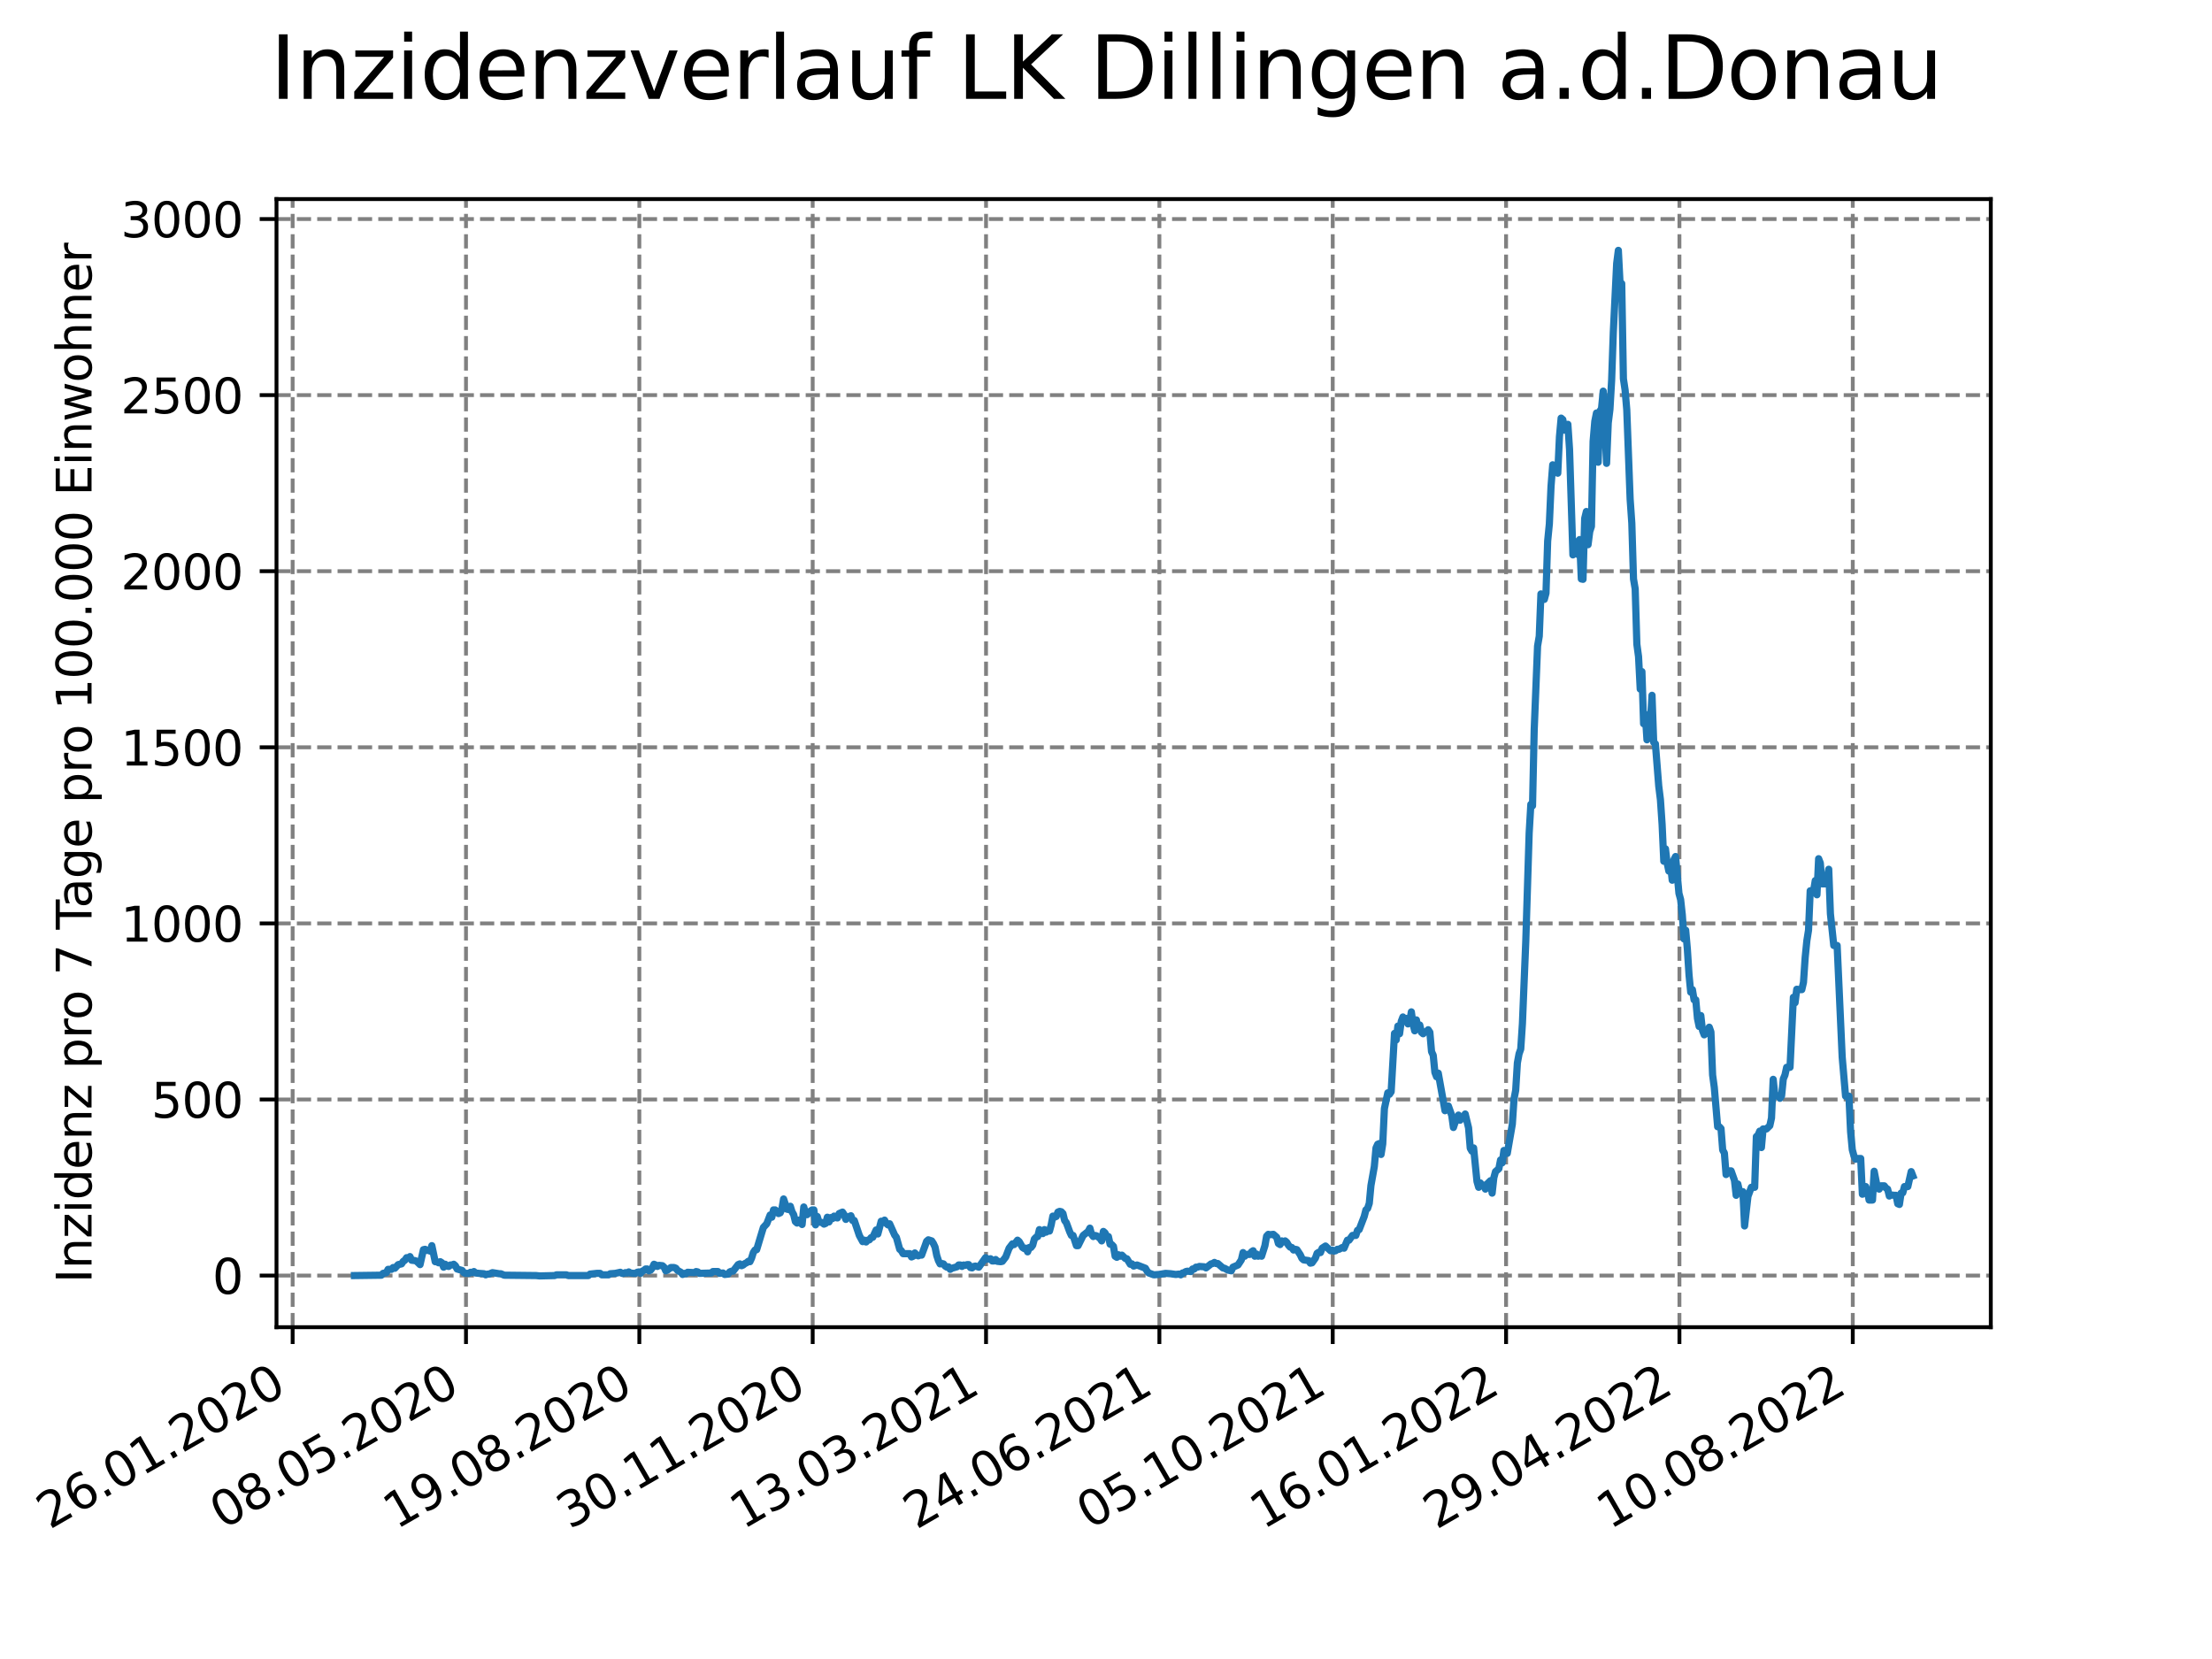 <?xml version="1.0" encoding="utf-8" standalone="no"?>
<!DOCTYPE svg PUBLIC "-//W3C//DTD SVG 1.1//EN"
  "http://www.w3.org/Graphics/SVG/1.1/DTD/svg11.dtd">
<svg xmlns:xlink="http://www.w3.org/1999/xlink" width="460.8pt" height="345.6pt" viewBox="0 0 460.8 345.6" xmlns="http://www.w3.org/2000/svg" version="1.1">
 <defs>
  <style type="text/css">*{stroke-linejoin: round; stroke-linecap: butt}</style>
 </defs>
 <g id="figure_1">
  <g id="patch_1">
   <path d="M 0 345.6 
L 460.8 345.6 
L 460.8 0 
L 0 0 
z
" style="fill: #ffffff"/>
  </g>
  <g id="axes_1">
   <g id="patch_2">
    <path d="M 57.6 276.48 
L 414.72 276.48 
L 414.72 41.472 
L 57.6 41.472 
z
" style="fill: #ffffff"/>
   </g>
   <g id="matplotlib.axis_1">
    <g id="xtick_1">
     <g id="line2d_1">
      <path d="M 60.963 276.48 
L 60.963 41.472 
" clip-path="url(#pe8b37e838d)" style="fill: none; stroke-dasharray: 2.96,1.28; stroke-dashoffset: 0; stroke: #808080; stroke-width: 0.8"/>
     </g>
     <g id="line2d_2">
      <defs>
       <path id="mb0b705572e" d="M 0 0 
L 0 3.5 
" style="stroke: #000000; stroke-width: 0.8"/>
      </defs>
      <g>
       <use xlink:href="#mb0b705572e" x="60.963" y="276.48" style="stroke: #000000; stroke-width: 0.8"/>
      </g>
     </g>
     <g id="text_1">
      <!-- 26.01.2020 -->
      <g transform="translate(10.338 318.689)rotate(-30)scale(0.1 -0.1)">
       <defs>
        <path id="DejaVuSans-32" d="M 1228 531 
L 3431 531 
L 3431 0 
L 469 0 
L 469 531 
Q 828 903 1448 1529 
Q 2069 2156 2228 2338 
Q 2531 2678 2651 2914 
Q 2772 3150 2772 3378 
Q 2772 3750 2511 3984 
Q 2250 4219 1831 4219 
Q 1534 4219 1204 4116 
Q 875 4013 500 3803 
L 500 4441 
Q 881 4594 1212 4672 
Q 1544 4750 1819 4750 
Q 2544 4750 2975 4387 
Q 3406 4025 3406 3419 
Q 3406 3131 3298 2873 
Q 3191 2616 2906 2266 
Q 2828 2175 2409 1742 
Q 1991 1309 1228 531 
z
" transform="scale(0.016)"/>
        <path id="DejaVuSans-36" d="M 2113 2584 
Q 1688 2584 1439 2293 
Q 1191 2003 1191 1497 
Q 1191 994 1439 701 
Q 1688 409 2113 409 
Q 2538 409 2786 701 
Q 3034 994 3034 1497 
Q 3034 2003 2786 2293 
Q 2538 2584 2113 2584 
z
M 3366 4563 
L 3366 3988 
Q 3128 4100 2886 4159 
Q 2644 4219 2406 4219 
Q 1781 4219 1451 3797 
Q 1122 3375 1075 2522 
Q 1259 2794 1537 2939 
Q 1816 3084 2150 3084 
Q 2853 3084 3261 2657 
Q 3669 2231 3669 1497 
Q 3669 778 3244 343 
Q 2819 -91 2113 -91 
Q 1303 -91 875 529 
Q 447 1150 447 2328 
Q 447 3434 972 4092 
Q 1497 4750 2381 4750 
Q 2619 4750 2861 4703 
Q 3103 4656 3366 4563 
z
" transform="scale(0.016)"/>
        <path id="DejaVuSans-2e" d="M 684 794 
L 1344 794 
L 1344 0 
L 684 0 
L 684 794 
z
" transform="scale(0.016)"/>
        <path id="DejaVuSans-30" d="M 2034 4250 
Q 1547 4250 1301 3770 
Q 1056 3291 1056 2328 
Q 1056 1369 1301 889 
Q 1547 409 2034 409 
Q 2525 409 2770 889 
Q 3016 1369 3016 2328 
Q 3016 3291 2770 3770 
Q 2525 4250 2034 4250 
z
M 2034 4750 
Q 2819 4750 3233 4129 
Q 3647 3509 3647 2328 
Q 3647 1150 3233 529 
Q 2819 -91 2034 -91 
Q 1250 -91 836 529 
Q 422 1150 422 2328 
Q 422 3509 836 4129 
Q 1250 4750 2034 4750 
z
" transform="scale(0.016)"/>
        <path id="DejaVuSans-31" d="M 794 531 
L 1825 531 
L 1825 4091 
L 703 3866 
L 703 4441 
L 1819 4666 
L 2450 4666 
L 2450 531 
L 3481 531 
L 3481 0 
L 794 0 
L 794 531 
z
" transform="scale(0.016)"/>
       </defs>
       <use xlink:href="#DejaVuSans-32"/>
       <use xlink:href="#DejaVuSans-36" x="63.623"/>
       <use xlink:href="#DejaVuSans-2e" x="127.246"/>
       <use xlink:href="#DejaVuSans-30" x="159.033"/>
       <use xlink:href="#DejaVuSans-31" x="222.656"/>
       <use xlink:href="#DejaVuSans-2e" x="286.279"/>
       <use xlink:href="#DejaVuSans-32" x="318.066"/>
       <use xlink:href="#DejaVuSans-30" x="381.689"/>
       <use xlink:href="#DejaVuSans-32" x="445.312"/>
       <use xlink:href="#DejaVuSans-30" x="508.936"/>
      </g>
     </g>
    </g>
    <g id="xtick_2">
     <g id="line2d_3">
      <path d="M 97.075 276.48 
L 97.075 41.472 
" clip-path="url(#pe8b37e838d)" style="fill: none; stroke-dasharray: 2.96,1.28; stroke-dashoffset: 0; stroke: #808080; stroke-width: 0.8"/>
     </g>
     <g id="line2d_4">
      <g>
       <use xlink:href="#mb0b705572e" x="97.075" y="276.48" style="stroke: #000000; stroke-width: 0.8"/>
      </g>
     </g>
     <g id="text_2">
      <!-- 08.05.2020 -->
      <g transform="translate(46.449 318.689)rotate(-30)scale(0.1 -0.1)">
       <defs>
        <path id="DejaVuSans-38" d="M 2034 2216 
Q 1584 2216 1326 1975 
Q 1069 1734 1069 1313 
Q 1069 891 1326 650 
Q 1584 409 2034 409 
Q 2484 409 2743 651 
Q 3003 894 3003 1313 
Q 3003 1734 2745 1975 
Q 2488 2216 2034 2216 
z
M 1403 2484 
Q 997 2584 770 2862 
Q 544 3141 544 3541 
Q 544 4100 942 4425 
Q 1341 4750 2034 4750 
Q 2731 4750 3128 4425 
Q 3525 4100 3525 3541 
Q 3525 3141 3298 2862 
Q 3072 2584 2669 2484 
Q 3125 2378 3379 2068 
Q 3634 1759 3634 1313 
Q 3634 634 3220 271 
Q 2806 -91 2034 -91 
Q 1263 -91 848 271 
Q 434 634 434 1313 
Q 434 1759 690 2068 
Q 947 2378 1403 2484 
z
M 1172 3481 
Q 1172 3119 1398 2916 
Q 1625 2713 2034 2713 
Q 2441 2713 2670 2916 
Q 2900 3119 2900 3481 
Q 2900 3844 2670 4047 
Q 2441 4250 2034 4250 
Q 1625 4250 1398 4047 
Q 1172 3844 1172 3481 
z
" transform="scale(0.016)"/>
        <path id="DejaVuSans-35" d="M 691 4666 
L 3169 4666 
L 3169 4134 
L 1269 4134 
L 1269 2991 
Q 1406 3038 1543 3061 
Q 1681 3084 1819 3084 
Q 2600 3084 3056 2656 
Q 3513 2228 3513 1497 
Q 3513 744 3044 326 
Q 2575 -91 1722 -91 
Q 1428 -91 1123 -41 
Q 819 9 494 109 
L 494 744 
Q 775 591 1075 516 
Q 1375 441 1709 441 
Q 2250 441 2565 725 
Q 2881 1009 2881 1497 
Q 2881 1984 2565 2268 
Q 2250 2553 1709 2553 
Q 1456 2553 1204 2497 
Q 953 2441 691 2322 
L 691 4666 
z
" transform="scale(0.016)"/>
       </defs>
       <use xlink:href="#DejaVuSans-30"/>
       <use xlink:href="#DejaVuSans-38" x="63.623"/>
       <use xlink:href="#DejaVuSans-2e" x="127.246"/>
       <use xlink:href="#DejaVuSans-30" x="159.033"/>
       <use xlink:href="#DejaVuSans-35" x="222.656"/>
       <use xlink:href="#DejaVuSans-2e" x="286.279"/>
       <use xlink:href="#DejaVuSans-32" x="318.066"/>
       <use xlink:href="#DejaVuSans-30" x="381.689"/>
       <use xlink:href="#DejaVuSans-32" x="445.312"/>
       <use xlink:href="#DejaVuSans-30" x="508.936"/>
      </g>
     </g>
    </g>
    <g id="xtick_3">
     <g id="line2d_5">
      <path d="M 133.186 276.48 
L 133.186 41.472 
" clip-path="url(#pe8b37e838d)" style="fill: none; stroke-dasharray: 2.96,1.28; stroke-dashoffset: 0; stroke: #808080; stroke-width: 0.8"/>
     </g>
     <g id="line2d_6">
      <g>
       <use xlink:href="#mb0b705572e" x="133.186" y="276.48" style="stroke: #000000; stroke-width: 0.8"/>
      </g>
     </g>
     <g id="text_3">
      <!-- 19.08.2020 -->
      <g transform="translate(82.561 318.689)rotate(-30)scale(0.1 -0.1)">
       <defs>
        <path id="DejaVuSans-39" d="M 703 97 
L 703 672 
Q 941 559 1184 500 
Q 1428 441 1663 441 
Q 2288 441 2617 861 
Q 2947 1281 2994 2138 
Q 2813 1869 2534 1725 
Q 2256 1581 1919 1581 
Q 1219 1581 811 2004 
Q 403 2428 403 3163 
Q 403 3881 828 4315 
Q 1253 4750 1959 4750 
Q 2769 4750 3195 4129 
Q 3622 3509 3622 2328 
Q 3622 1225 3098 567 
Q 2575 -91 1691 -91 
Q 1453 -91 1209 -44 
Q 966 3 703 97 
z
M 1959 2075 
Q 2384 2075 2632 2365 
Q 2881 2656 2881 3163 
Q 2881 3666 2632 3958 
Q 2384 4250 1959 4250 
Q 1534 4250 1286 3958 
Q 1038 3666 1038 3163 
Q 1038 2656 1286 2365 
Q 1534 2075 1959 2075 
z
" transform="scale(0.016)"/>
       </defs>
       <use xlink:href="#DejaVuSans-31"/>
       <use xlink:href="#DejaVuSans-39" x="63.623"/>
       <use xlink:href="#DejaVuSans-2e" x="127.246"/>
       <use xlink:href="#DejaVuSans-30" x="159.033"/>
       <use xlink:href="#DejaVuSans-38" x="222.656"/>
       <use xlink:href="#DejaVuSans-2e" x="286.279"/>
       <use xlink:href="#DejaVuSans-32" x="318.066"/>
       <use xlink:href="#DejaVuSans-30" x="381.689"/>
       <use xlink:href="#DejaVuSans-32" x="445.312"/>
       <use xlink:href="#DejaVuSans-30" x="508.936"/>
      </g>
     </g>
    </g>
    <g id="xtick_4">
     <g id="line2d_7">
      <path d="M 169.298 276.48 
L 169.298 41.472 
" clip-path="url(#pe8b37e838d)" style="fill: none; stroke-dasharray: 2.96,1.28; stroke-dashoffset: 0; stroke: #808080; stroke-width: 0.8"/>
     </g>
     <g id="line2d_8">
      <g>
       <use xlink:href="#mb0b705572e" x="169.298" y="276.48" style="stroke: #000000; stroke-width: 0.8"/>
      </g>
     </g>
     <g id="text_4">
      <!-- 30.11.2020 -->
      <g transform="translate(118.673 318.689)rotate(-30)scale(0.1 -0.1)">
       <defs>
        <path id="DejaVuSans-33" d="M 2597 2516 
Q 3050 2419 3304 2112 
Q 3559 1806 3559 1356 
Q 3559 666 3084 287 
Q 2609 -91 1734 -91 
Q 1441 -91 1130 -33 
Q 819 25 488 141 
L 488 750 
Q 750 597 1062 519 
Q 1375 441 1716 441 
Q 2309 441 2620 675 
Q 2931 909 2931 1356 
Q 2931 1769 2642 2001 
Q 2353 2234 1838 2234 
L 1294 2234 
L 1294 2753 
L 1863 2753 
Q 2328 2753 2575 2939 
Q 2822 3125 2822 3475 
Q 2822 3834 2567 4026 
Q 2313 4219 1838 4219 
Q 1578 4219 1281 4162 
Q 984 4106 628 3988 
L 628 4550 
Q 988 4650 1302 4700 
Q 1616 4750 1894 4750 
Q 2613 4750 3031 4423 
Q 3450 4097 3450 3541 
Q 3450 3153 3228 2886 
Q 3006 2619 2597 2516 
z
" transform="scale(0.016)"/>
       </defs>
       <use xlink:href="#DejaVuSans-33"/>
       <use xlink:href="#DejaVuSans-30" x="63.623"/>
       <use xlink:href="#DejaVuSans-2e" x="127.246"/>
       <use xlink:href="#DejaVuSans-31" x="159.033"/>
       <use xlink:href="#DejaVuSans-31" x="222.656"/>
       <use xlink:href="#DejaVuSans-2e" x="286.279"/>
       <use xlink:href="#DejaVuSans-32" x="318.066"/>
       <use xlink:href="#DejaVuSans-30" x="381.689"/>
       <use xlink:href="#DejaVuSans-32" x="445.312"/>
       <use xlink:href="#DejaVuSans-30" x="508.936"/>
      </g>
     </g>
    </g>
    <g id="xtick_5">
     <g id="line2d_9">
      <path d="M 205.41 276.48 
L 205.41 41.472 
" clip-path="url(#pe8b37e838d)" style="fill: none; stroke-dasharray: 2.96,1.28; stroke-dashoffset: 0; stroke: #808080; stroke-width: 0.8"/>
     </g>
     <g id="line2d_10">
      <g>
       <use xlink:href="#mb0b705572e" x="205.41" y="276.48" style="stroke: #000000; stroke-width: 0.8"/>
      </g>
     </g>
     <g id="text_5">
      <!-- 13.03.2021 -->
      <g transform="translate(154.784 318.689)rotate(-30)scale(0.1 -0.1)">
       <use xlink:href="#DejaVuSans-31"/>
       <use xlink:href="#DejaVuSans-33" x="63.623"/>
       <use xlink:href="#DejaVuSans-2e" x="127.246"/>
       <use xlink:href="#DejaVuSans-30" x="159.033"/>
       <use xlink:href="#DejaVuSans-33" x="222.656"/>
       <use xlink:href="#DejaVuSans-2e" x="286.279"/>
       <use xlink:href="#DejaVuSans-32" x="318.066"/>
       <use xlink:href="#DejaVuSans-30" x="381.689"/>
       <use xlink:href="#DejaVuSans-32" x="445.312"/>
       <use xlink:href="#DejaVuSans-31" x="508.936"/>
      </g>
     </g>
    </g>
    <g id="xtick_6">
     <g id="line2d_11">
      <path d="M 241.521 276.48 
L 241.521 41.472 
" clip-path="url(#pe8b37e838d)" style="fill: none; stroke-dasharray: 2.96,1.28; stroke-dashoffset: 0; stroke: #808080; stroke-width: 0.8"/>
     </g>
     <g id="line2d_12">
      <g>
       <use xlink:href="#mb0b705572e" x="241.521" y="276.48" style="stroke: #000000; stroke-width: 0.8"/>
      </g>
     </g>
     <g id="text_6">
      <!-- 24.06.2021 -->
      <g transform="translate(190.896 318.689)rotate(-30)scale(0.1 -0.1)">
       <defs>
        <path id="DejaVuSans-34" d="M 2419 4116 
L 825 1625 
L 2419 1625 
L 2419 4116 
z
M 2253 4666 
L 3047 4666 
L 3047 1625 
L 3713 1625 
L 3713 1100 
L 3047 1100 
L 3047 0 
L 2419 0 
L 2419 1100 
L 313 1100 
L 313 1709 
L 2253 4666 
z
" transform="scale(0.016)"/>
       </defs>
       <use xlink:href="#DejaVuSans-32"/>
       <use xlink:href="#DejaVuSans-34" x="63.623"/>
       <use xlink:href="#DejaVuSans-2e" x="127.246"/>
       <use xlink:href="#DejaVuSans-30" x="159.033"/>
       <use xlink:href="#DejaVuSans-36" x="222.656"/>
       <use xlink:href="#DejaVuSans-2e" x="286.279"/>
       <use xlink:href="#DejaVuSans-32" x="318.066"/>
       <use xlink:href="#DejaVuSans-30" x="381.689"/>
       <use xlink:href="#DejaVuSans-32" x="445.312"/>
       <use xlink:href="#DejaVuSans-31" x="508.936"/>
      </g>
     </g>
    </g>
    <g id="xtick_7">
     <g id="line2d_13">
      <path d="M 277.633 276.48 
L 277.633 41.472 
" clip-path="url(#pe8b37e838d)" style="fill: none; stroke-dasharray: 2.96,1.28; stroke-dashoffset: 0; stroke: #808080; stroke-width: 0.8"/>
     </g>
     <g id="line2d_14">
      <g>
       <use xlink:href="#mb0b705572e" x="277.633" y="276.48" style="stroke: #000000; stroke-width: 0.8"/>
      </g>
     </g>
     <g id="text_7">
      <!-- 05.10.2021 -->
      <g transform="translate(227.008 318.689)rotate(-30)scale(0.1 -0.1)">
       <use xlink:href="#DejaVuSans-30"/>
       <use xlink:href="#DejaVuSans-35" x="63.623"/>
       <use xlink:href="#DejaVuSans-2e" x="127.246"/>
       <use xlink:href="#DejaVuSans-31" x="159.033"/>
       <use xlink:href="#DejaVuSans-30" x="222.656"/>
       <use xlink:href="#DejaVuSans-2e" x="286.279"/>
       <use xlink:href="#DejaVuSans-32" x="318.066"/>
       <use xlink:href="#DejaVuSans-30" x="381.689"/>
       <use xlink:href="#DejaVuSans-32" x="445.312"/>
       <use xlink:href="#DejaVuSans-31" x="508.936"/>
      </g>
     </g>
    </g>
    <g id="xtick_8">
     <g id="line2d_15">
      <path d="M 313.745 276.48 
L 313.745 41.472 
" clip-path="url(#pe8b37e838d)" style="fill: none; stroke-dasharray: 2.96,1.28; stroke-dashoffset: 0; stroke: #808080; stroke-width: 0.8"/>
     </g>
     <g id="line2d_16">
      <g>
       <use xlink:href="#mb0b705572e" x="313.745" y="276.48" style="stroke: #000000; stroke-width: 0.8"/>
      </g>
     </g>
     <g id="text_8">
      <!-- 16.01.2022 -->
      <g transform="translate(263.119 318.689)rotate(-30)scale(0.1 -0.1)">
       <use xlink:href="#DejaVuSans-31"/>
       <use xlink:href="#DejaVuSans-36" x="63.623"/>
       <use xlink:href="#DejaVuSans-2e" x="127.246"/>
       <use xlink:href="#DejaVuSans-30" x="159.033"/>
       <use xlink:href="#DejaVuSans-31" x="222.656"/>
       <use xlink:href="#DejaVuSans-2e" x="286.279"/>
       <use xlink:href="#DejaVuSans-32" x="318.066"/>
       <use xlink:href="#DejaVuSans-30" x="381.689"/>
       <use xlink:href="#DejaVuSans-32" x="445.312"/>
       <use xlink:href="#DejaVuSans-32" x="508.936"/>
      </g>
     </g>
    </g>
    <g id="xtick_9">
     <g id="line2d_17">
      <path d="M 349.856 276.48 
L 349.856 41.472 
" clip-path="url(#pe8b37e838d)" style="fill: none; stroke-dasharray: 2.96,1.28; stroke-dashoffset: 0; stroke: #808080; stroke-width: 0.8"/>
     </g>
     <g id="line2d_18">
      <g>
       <use xlink:href="#mb0b705572e" x="349.856" y="276.48" style="stroke: #000000; stroke-width: 0.8"/>
      </g>
     </g>
     <g id="text_9">
      <!-- 29.04.2022 -->
      <g transform="translate(299.231 318.689)rotate(-30)scale(0.1 -0.1)">
       <use xlink:href="#DejaVuSans-32"/>
       <use xlink:href="#DejaVuSans-39" x="63.623"/>
       <use xlink:href="#DejaVuSans-2e" x="127.246"/>
       <use xlink:href="#DejaVuSans-30" x="159.033"/>
       <use xlink:href="#DejaVuSans-34" x="222.656"/>
       <use xlink:href="#DejaVuSans-2e" x="286.279"/>
       <use xlink:href="#DejaVuSans-32" x="318.066"/>
       <use xlink:href="#DejaVuSans-30" x="381.689"/>
       <use xlink:href="#DejaVuSans-32" x="445.312"/>
       <use xlink:href="#DejaVuSans-32" x="508.936"/>
      </g>
     </g>
    </g>
    <g id="xtick_10">
     <g id="line2d_19">
      <path d="M 385.968 276.48 
L 385.968 41.472 
" clip-path="url(#pe8b37e838d)" style="fill: none; stroke-dasharray: 2.96,1.28; stroke-dashoffset: 0; stroke: #808080; stroke-width: 0.8"/>
     </g>
     <g id="line2d_20">
      <g>
       <use xlink:href="#mb0b705572e" x="385.968" y="276.48" style="stroke: #000000; stroke-width: 0.8"/>
      </g>
     </g>
     <g id="text_10">
      <!-- 10.08.2022 -->
      <g transform="translate(335.343 318.689)rotate(-30)scale(0.1 -0.1)">
       <use xlink:href="#DejaVuSans-31"/>
       <use xlink:href="#DejaVuSans-30" x="63.623"/>
       <use xlink:href="#DejaVuSans-2e" x="127.246"/>
       <use xlink:href="#DejaVuSans-30" x="159.033"/>
       <use xlink:href="#DejaVuSans-38" x="222.656"/>
       <use xlink:href="#DejaVuSans-2e" x="286.279"/>
       <use xlink:href="#DejaVuSans-32" x="318.066"/>
       <use xlink:href="#DejaVuSans-30" x="381.689"/>
       <use xlink:href="#DejaVuSans-32" x="445.312"/>
       <use xlink:href="#DejaVuSans-32" x="508.936"/>
      </g>
     </g>
    </g>
   </g>
   <g id="matplotlib.axis_2">
    <g id="ytick_1">
     <g id="line2d_21">
      <path d="M 57.6 265.722 
L 414.72 265.722 
" clip-path="url(#pe8b37e838d)" style="fill: none; stroke-dasharray: 2.96,1.28; stroke-dashoffset: 0; stroke: #808080; stroke-width: 0.8"/>
     </g>
     <g id="line2d_22">
      <defs>
       <path id="me4d7002f80" d="M 0 0 
L -3.5 0 
" style="stroke: #000000; stroke-width: 0.8"/>
      </defs>
      <g>
       <use xlink:href="#me4d7002f80" x="57.6" y="265.722" style="stroke: #000000; stroke-width: 0.8"/>
      </g>
     </g>
     <g id="text_11">
      <!-- 0 -->
      <g transform="translate(44.237 269.521)scale(0.1 -0.1)">
       <use xlink:href="#DejaVuSans-30"/>
      </g>
     </g>
    </g>
    <g id="ytick_2">
     <g id="line2d_23">
      <path d="M 57.6 229.04 
L 414.72 229.04 
" clip-path="url(#pe8b37e838d)" style="fill: none; stroke-dasharray: 2.96,1.28; stroke-dashoffset: 0; stroke: #808080; stroke-width: 0.8"/>
     </g>
     <g id="line2d_24">
      <g>
       <use xlink:href="#me4d7002f80" x="57.6" y="229.04" style="stroke: #000000; stroke-width: 0.8"/>
      </g>
     </g>
     <g id="text_12">
      <!-- 500 -->
      <g transform="translate(31.512 232.839)scale(0.1 -0.1)">
       <use xlink:href="#DejaVuSans-35"/>
       <use xlink:href="#DejaVuSans-30" x="63.623"/>
       <use xlink:href="#DejaVuSans-30" x="127.246"/>
      </g>
     </g>
    </g>
    <g id="ytick_3">
     <g id="line2d_25">
      <path d="M 57.6 192.358 
L 414.72 192.358 
" clip-path="url(#pe8b37e838d)" style="fill: none; stroke-dasharray: 2.96,1.28; stroke-dashoffset: 0; stroke: #808080; stroke-width: 0.8"/>
     </g>
     <g id="line2d_26">
      <g>
       <use xlink:href="#me4d7002f80" x="57.6" y="192.358" style="stroke: #000000; stroke-width: 0.8"/>
      </g>
     </g>
     <g id="text_13">
      <!-- 1000 -->
      <g transform="translate(25.15 196.157)scale(0.1 -0.1)">
       <use xlink:href="#DejaVuSans-31"/>
       <use xlink:href="#DejaVuSans-30" x="63.623"/>
       <use xlink:href="#DejaVuSans-30" x="127.246"/>
       <use xlink:href="#DejaVuSans-30" x="190.869"/>
      </g>
     </g>
    </g>
    <g id="ytick_4">
     <g id="line2d_27">
      <path d="M 57.6 155.676 
L 414.72 155.676 
" clip-path="url(#pe8b37e838d)" style="fill: none; stroke-dasharray: 2.96,1.28; stroke-dashoffset: 0; stroke: #808080; stroke-width: 0.8"/>
     </g>
     <g id="line2d_28">
      <g>
       <use xlink:href="#me4d7002f80" x="57.6" y="155.676" style="stroke: #000000; stroke-width: 0.8"/>
      </g>
     </g>
     <g id="text_14">
      <!-- 1500 -->
      <g transform="translate(25.15 159.476)scale(0.1 -0.1)">
       <use xlink:href="#DejaVuSans-31"/>
       <use xlink:href="#DejaVuSans-35" x="63.623"/>
       <use xlink:href="#DejaVuSans-30" x="127.246"/>
       <use xlink:href="#DejaVuSans-30" x="190.869"/>
      </g>
     </g>
    </g>
    <g id="ytick_5">
     <g id="line2d_29">
      <path d="M 57.6 118.995 
L 414.72 118.995 
" clip-path="url(#pe8b37e838d)" style="fill: none; stroke-dasharray: 2.96,1.28; stroke-dashoffset: 0; stroke: #808080; stroke-width: 0.8"/>
     </g>
     <g id="line2d_30">
      <g>
       <use xlink:href="#me4d7002f80" x="57.6" y="118.995" style="stroke: #000000; stroke-width: 0.8"/>
      </g>
     </g>
     <g id="text_15">
      <!-- 2000 -->
      <g transform="translate(25.15 122.794)scale(0.1 -0.1)">
       <use xlink:href="#DejaVuSans-32"/>
       <use xlink:href="#DejaVuSans-30" x="63.623"/>
       <use xlink:href="#DejaVuSans-30" x="127.246"/>
       <use xlink:href="#DejaVuSans-30" x="190.869"/>
      </g>
     </g>
    </g>
    <g id="ytick_6">
     <g id="line2d_31">
      <path d="M 57.6 82.313 
L 414.72 82.313 
" clip-path="url(#pe8b37e838d)" style="fill: none; stroke-dasharray: 2.96,1.28; stroke-dashoffset: 0; stroke: #808080; stroke-width: 0.8"/>
     </g>
     <g id="line2d_32">
      <g>
       <use xlink:href="#me4d7002f80" x="57.6" y="82.313" style="stroke: #000000; stroke-width: 0.8"/>
      </g>
     </g>
     <g id="text_16">
      <!-- 2500 -->
      <g transform="translate(25.15 86.112)scale(0.1 -0.1)">
       <use xlink:href="#DejaVuSans-32"/>
       <use xlink:href="#DejaVuSans-35" x="63.623"/>
       <use xlink:href="#DejaVuSans-30" x="127.246"/>
       <use xlink:href="#DejaVuSans-30" x="190.869"/>
      </g>
     </g>
    </g>
    <g id="ytick_7">
     <g id="line2d_33">
      <path d="M 57.6 45.631 
L 414.72 45.631 
" clip-path="url(#pe8b37e838d)" style="fill: none; stroke-dasharray: 2.96,1.28; stroke-dashoffset: 0; stroke: #808080; stroke-width: 0.8"/>
     </g>
     <g id="line2d_34">
      <g>
       <use xlink:href="#me4d7002f80" x="57.6" y="45.631" style="stroke: #000000; stroke-width: 0.8"/>
      </g>
     </g>
     <g id="text_17">
      <!-- 3000 -->
      <g transform="translate(25.15 49.43)scale(0.1 -0.1)">
       <use xlink:href="#DejaVuSans-33"/>
       <use xlink:href="#DejaVuSans-30" x="63.623"/>
       <use xlink:href="#DejaVuSans-30" x="127.246"/>
       <use xlink:href="#DejaVuSans-30" x="190.869"/>
      </g>
     </g>
    </g>
    <g id="text_18">
     <!-- Inzidenz pro 7 Tage pro 100.000 Einwohner -->
     <g transform="translate(19.07 267.301)rotate(-90)scale(0.1 -0.1)">
      <defs>
       <path id="DejaVuSans-49" d="M 628 4666 
L 1259 4666 
L 1259 0 
L 628 0 
L 628 4666 
z
" transform="scale(0.016)"/>
       <path id="DejaVuSans-6e" d="M 3513 2113 
L 3513 0 
L 2938 0 
L 2938 2094 
Q 2938 2591 2744 2837 
Q 2550 3084 2163 3084 
Q 1697 3084 1428 2787 
Q 1159 2491 1159 1978 
L 1159 0 
L 581 0 
L 581 3500 
L 1159 3500 
L 1159 2956 
Q 1366 3272 1645 3428 
Q 1925 3584 2291 3584 
Q 2894 3584 3203 3211 
Q 3513 2838 3513 2113 
z
" transform="scale(0.016)"/>
       <path id="DejaVuSans-7a" d="M 353 3500 
L 3084 3500 
L 3084 2975 
L 922 459 
L 3084 459 
L 3084 0 
L 275 0 
L 275 525 
L 2438 3041 
L 353 3041 
L 353 3500 
z
" transform="scale(0.016)"/>
       <path id="DejaVuSans-69" d="M 603 3500 
L 1178 3500 
L 1178 0 
L 603 0 
L 603 3500 
z
M 603 4863 
L 1178 4863 
L 1178 4134 
L 603 4134 
L 603 4863 
z
" transform="scale(0.016)"/>
       <path id="DejaVuSans-64" d="M 2906 2969 
L 2906 4863 
L 3481 4863 
L 3481 0 
L 2906 0 
L 2906 525 
Q 2725 213 2448 61 
Q 2172 -91 1784 -91 
Q 1150 -91 751 415 
Q 353 922 353 1747 
Q 353 2572 751 3078 
Q 1150 3584 1784 3584 
Q 2172 3584 2448 3432 
Q 2725 3281 2906 2969 
z
M 947 1747 
Q 947 1113 1208 752 
Q 1469 391 1925 391 
Q 2381 391 2643 752 
Q 2906 1113 2906 1747 
Q 2906 2381 2643 2742 
Q 2381 3103 1925 3103 
Q 1469 3103 1208 2742 
Q 947 2381 947 1747 
z
" transform="scale(0.016)"/>
       <path id="DejaVuSans-65" d="M 3597 1894 
L 3597 1613 
L 953 1613 
Q 991 1019 1311 708 
Q 1631 397 2203 397 
Q 2534 397 2845 478 
Q 3156 559 3463 722 
L 3463 178 
Q 3153 47 2828 -22 
Q 2503 -91 2169 -91 
Q 1331 -91 842 396 
Q 353 884 353 1716 
Q 353 2575 817 3079 
Q 1281 3584 2069 3584 
Q 2775 3584 3186 3129 
Q 3597 2675 3597 1894 
z
M 3022 2063 
Q 3016 2534 2758 2815 
Q 2500 3097 2075 3097 
Q 1594 3097 1305 2825 
Q 1016 2553 972 2059 
L 3022 2063 
z
" transform="scale(0.016)"/>
       <path id="DejaVuSans-20" transform="scale(0.016)"/>
       <path id="DejaVuSans-70" d="M 1159 525 
L 1159 -1331 
L 581 -1331 
L 581 3500 
L 1159 3500 
L 1159 2969 
Q 1341 3281 1617 3432 
Q 1894 3584 2278 3584 
Q 2916 3584 3314 3078 
Q 3713 2572 3713 1747 
Q 3713 922 3314 415 
Q 2916 -91 2278 -91 
Q 1894 -91 1617 61 
Q 1341 213 1159 525 
z
M 3116 1747 
Q 3116 2381 2855 2742 
Q 2594 3103 2138 3103 
Q 1681 3103 1420 2742 
Q 1159 2381 1159 1747 
Q 1159 1113 1420 752 
Q 1681 391 2138 391 
Q 2594 391 2855 752 
Q 3116 1113 3116 1747 
z
" transform="scale(0.016)"/>
       <path id="DejaVuSans-72" d="M 2631 2963 
Q 2534 3019 2420 3045 
Q 2306 3072 2169 3072 
Q 1681 3072 1420 2755 
Q 1159 2438 1159 1844 
L 1159 0 
L 581 0 
L 581 3500 
L 1159 3500 
L 1159 2956 
Q 1341 3275 1631 3429 
Q 1922 3584 2338 3584 
Q 2397 3584 2469 3576 
Q 2541 3569 2628 3553 
L 2631 2963 
z
" transform="scale(0.016)"/>
       <path id="DejaVuSans-6f" d="M 1959 3097 
Q 1497 3097 1228 2736 
Q 959 2375 959 1747 
Q 959 1119 1226 758 
Q 1494 397 1959 397 
Q 2419 397 2687 759 
Q 2956 1122 2956 1747 
Q 2956 2369 2687 2733 
Q 2419 3097 1959 3097 
z
M 1959 3584 
Q 2709 3584 3137 3096 
Q 3566 2609 3566 1747 
Q 3566 888 3137 398 
Q 2709 -91 1959 -91 
Q 1206 -91 779 398 
Q 353 888 353 1747 
Q 353 2609 779 3096 
Q 1206 3584 1959 3584 
z
" transform="scale(0.016)"/>
       <path id="DejaVuSans-37" d="M 525 4666 
L 3525 4666 
L 3525 4397 
L 1831 0 
L 1172 0 
L 2766 4134 
L 525 4134 
L 525 4666 
z
" transform="scale(0.016)"/>
       <path id="DejaVuSans-54" d="M -19 4666 
L 3928 4666 
L 3928 4134 
L 2272 4134 
L 2272 0 
L 1638 0 
L 1638 4134 
L -19 4134 
L -19 4666 
z
" transform="scale(0.016)"/>
       <path id="DejaVuSans-61" d="M 2194 1759 
Q 1497 1759 1228 1600 
Q 959 1441 959 1056 
Q 959 750 1161 570 
Q 1363 391 1709 391 
Q 2188 391 2477 730 
Q 2766 1069 2766 1631 
L 2766 1759 
L 2194 1759 
z
M 3341 1997 
L 3341 0 
L 2766 0 
L 2766 531 
Q 2569 213 2275 61 
Q 1981 -91 1556 -91 
Q 1019 -91 701 211 
Q 384 513 384 1019 
Q 384 1609 779 1909 
Q 1175 2209 1959 2209 
L 2766 2209 
L 2766 2266 
Q 2766 2663 2505 2880 
Q 2244 3097 1772 3097 
Q 1472 3097 1187 3025 
Q 903 2953 641 2809 
L 641 3341 
Q 956 3463 1253 3523 
Q 1550 3584 1831 3584 
Q 2591 3584 2966 3190 
Q 3341 2797 3341 1997 
z
" transform="scale(0.016)"/>
       <path id="DejaVuSans-67" d="M 2906 1791 
Q 2906 2416 2648 2759 
Q 2391 3103 1925 3103 
Q 1463 3103 1205 2759 
Q 947 2416 947 1791 
Q 947 1169 1205 825 
Q 1463 481 1925 481 
Q 2391 481 2648 825 
Q 2906 1169 2906 1791 
z
M 3481 434 
Q 3481 -459 3084 -895 
Q 2688 -1331 1869 -1331 
Q 1566 -1331 1297 -1286 
Q 1028 -1241 775 -1147 
L 775 -588 
Q 1028 -725 1275 -790 
Q 1522 -856 1778 -856 
Q 2344 -856 2625 -561 
Q 2906 -266 2906 331 
L 2906 616 
Q 2728 306 2450 153 
Q 2172 0 1784 0 
Q 1141 0 747 490 
Q 353 981 353 1791 
Q 353 2603 747 3093 
Q 1141 3584 1784 3584 
Q 2172 3584 2450 3431 
Q 2728 3278 2906 2969 
L 2906 3500 
L 3481 3500 
L 3481 434 
z
" transform="scale(0.016)"/>
       <path id="DejaVuSans-45" d="M 628 4666 
L 3578 4666 
L 3578 4134 
L 1259 4134 
L 1259 2753 
L 3481 2753 
L 3481 2222 
L 1259 2222 
L 1259 531 
L 3634 531 
L 3634 0 
L 628 0 
L 628 4666 
z
" transform="scale(0.016)"/>
       <path id="DejaVuSans-77" d="M 269 3500 
L 844 3500 
L 1563 769 
L 2278 3500 
L 2956 3500 
L 3675 769 
L 4391 3500 
L 4966 3500 
L 4050 0 
L 3372 0 
L 2619 2869 
L 1863 0 
L 1184 0 
L 269 3500 
z
" transform="scale(0.016)"/>
       <path id="DejaVuSans-68" d="M 3513 2113 
L 3513 0 
L 2938 0 
L 2938 2094 
Q 2938 2591 2744 2837 
Q 2550 3084 2163 3084 
Q 1697 3084 1428 2787 
Q 1159 2491 1159 1978 
L 1159 0 
L 581 0 
L 581 4863 
L 1159 4863 
L 1159 2956 
Q 1366 3272 1645 3428 
Q 1925 3584 2291 3584 
Q 2894 3584 3203 3211 
Q 3513 2838 3513 2113 
z
" transform="scale(0.016)"/>
      </defs>
      <use xlink:href="#DejaVuSans-49"/>
      <use xlink:href="#DejaVuSans-6e" x="29.492"/>
      <use xlink:href="#DejaVuSans-7a" x="92.871"/>
      <use xlink:href="#DejaVuSans-69" x="145.361"/>
      <use xlink:href="#DejaVuSans-64" x="173.145"/>
      <use xlink:href="#DejaVuSans-65" x="236.621"/>
      <use xlink:href="#DejaVuSans-6e" x="298.145"/>
      <use xlink:href="#DejaVuSans-7a" x="361.523"/>
      <use xlink:href="#DejaVuSans-20" x="414.014"/>
      <use xlink:href="#DejaVuSans-70" x="445.801"/>
      <use xlink:href="#DejaVuSans-72" x="509.277"/>
      <use xlink:href="#DejaVuSans-6f" x="548.141"/>
      <use xlink:href="#DejaVuSans-20" x="609.322"/>
      <use xlink:href="#DejaVuSans-37" x="641.109"/>
      <use xlink:href="#DejaVuSans-20" x="704.732"/>
      <use xlink:href="#DejaVuSans-54" x="736.52"/>
      <use xlink:href="#DejaVuSans-61" x="781.104"/>
      <use xlink:href="#DejaVuSans-67" x="842.383"/>
      <use xlink:href="#DejaVuSans-65" x="905.859"/>
      <use xlink:href="#DejaVuSans-20" x="967.383"/>
      <use xlink:href="#DejaVuSans-70" x="999.17"/>
      <use xlink:href="#DejaVuSans-72" x="1062.646"/>
      <use xlink:href="#DejaVuSans-6f" x="1101.51"/>
      <use xlink:href="#DejaVuSans-20" x="1162.691"/>
      <use xlink:href="#DejaVuSans-31" x="1194.479"/>
      <use xlink:href="#DejaVuSans-30" x="1258.102"/>
      <use xlink:href="#DejaVuSans-30" x="1321.725"/>
      <use xlink:href="#DejaVuSans-2e" x="1385.348"/>
      <use xlink:href="#DejaVuSans-30" x="1417.135"/>
      <use xlink:href="#DejaVuSans-30" x="1480.758"/>
      <use xlink:href="#DejaVuSans-30" x="1544.381"/>
      <use xlink:href="#DejaVuSans-20" x="1608.004"/>
      <use xlink:href="#DejaVuSans-45" x="1639.791"/>
      <use xlink:href="#DejaVuSans-69" x="1702.975"/>
      <use xlink:href="#DejaVuSans-6e" x="1730.758"/>
      <use xlink:href="#DejaVuSans-77" x="1794.137"/>
      <use xlink:href="#DejaVuSans-6f" x="1875.924"/>
      <use xlink:href="#DejaVuSans-68" x="1937.105"/>
      <use xlink:href="#DejaVuSans-6e" x="2000.484"/>
      <use xlink:href="#DejaVuSans-65" x="2063.863"/>
      <use xlink:href="#DejaVuSans-72" x="2125.387"/>
     </g>
    </g>
   </g>
   <g id="line2d_35">
    <path d="M 73.833 265.722 
L 79.442 265.646 
L 79.793 265.266 
L 80.494 265.114 
L 80.845 264.43 
L 81.546 264.43 
L 81.897 264.05 
L 82.247 264.202 
L 82.948 263.443 
L 83.649 263.291 
L 84 262.759 
L 84.351 262.531 
L 84.701 261.999 
L 85.052 262.075 
L 85.402 261.771 
L 85.753 262.531 
L 86.454 262.607 
L 86.805 262.759 
L 87.506 263.443 
L 88.207 260.328 
L 88.558 260.252 
L 88.908 260.48 
L 89.259 260.48 
L 89.61 260.631 
L 89.96 259.492 
L 90.661 262.835 
L 91.012 262.835 
L 91.363 263.063 
L 91.713 262.835 
L 92.064 263.063 
L 92.414 263.974 
L 92.765 263.367 
L 93.116 263.746 
L 93.466 263.822 
L 93.817 263.519 
L 94.167 263.519 
L 94.518 263.367 
L 94.869 263.67 
L 95.219 264.354 
L 96.271 264.658 
L 96.622 265.114 
L 96.972 265.266 
L 97.673 265.266 
L 98.024 265.038 
L 98.375 265.114 
L 98.725 264.886 
L 99.076 265.19 
L 99.777 265.266 
L 100.829 265.342 
L 101.179 265.57 
L 101.53 265.418 
L 101.881 265.418 
L 102.582 265.114 
L 103.984 265.342 
L 104.335 265.342 
L 105.036 265.646 
L 111.697 265.722 
L 112.399 265.798 
L 115.554 265.722 
L 115.905 265.57 
L 118.008 265.57 
L 118.359 265.722 
L 122.566 265.722 
L 122.917 265.418 
L 123.618 265.342 
L 124.319 265.266 
L 125.02 265.266 
L 125.371 265.57 
L 126.773 265.57 
L 127.124 265.342 
L 128.176 265.266 
L 129.227 265.038 
L 129.578 265.266 
L 129.929 265.266 
L 130.279 265.114 
L 130.63 265.19 
L 130.98 264.962 
L 131.331 265.19 
L 132.032 265.266 
L 132.383 265.266 
L 132.733 265.038 
L 133.084 264.962 
L 133.435 265.266 
L 133.785 264.81 
L 134.136 264.658 
L 134.486 264.354 
L 134.837 264.354 
L 135.188 264.734 
L 135.538 264.582 
L 135.889 264.126 
L 136.239 263.367 
L 136.59 263.519 
L 136.941 263.822 
L 137.291 263.595 
L 137.992 263.67 
L 138.343 263.974 
L 138.694 264.734 
L 139.044 264.582 
L 139.745 264.05 
L 140.447 264.05 
L 140.797 264.202 
L 141.148 264.658 
L 141.849 265.038 
L 142.2 265.494 
L 142.55 265.266 
L 142.901 265.342 
L 143.251 265.038 
L 144.654 265.114 
L 145.004 264.886 
L 145.355 264.962 
L 145.705 265.266 
L 148.16 265.19 
L 148.51 264.886 
L 149.562 264.886 
L 149.913 265.266 
L 150.614 265.19 
L 150.964 265.494 
L 151.666 265.418 
L 152.016 264.962 
L 152.367 264.81 
L 152.717 264.81 
L 153.769 263.443 
L 154.12 263.291 
L 154.47 263.67 
L 154.821 263.519 
L 155.172 263.215 
L 155.522 263.063 
L 155.873 262.759 
L 156.223 262.835 
L 156.574 262.075 
L 156.925 260.935 
L 157.275 260.404 
L 157.626 260.328 
L 158.678 256.833 
L 159.028 255.693 
L 159.729 254.933 
L 160.431 253.11 
L 160.781 253.566 
L 161.132 252.046 
L 161.482 252.046 
L 161.833 252.35 
L 162.184 252.806 
L 162.534 252.654 
L 162.885 251.818 
L 163.235 249.767 
L 163.937 251.894 
L 164.287 251.97 
L 164.638 251.286 
L 164.988 252.426 
L 165.339 253.034 
L 165.69 254.477 
L 166.04 254.781 
L 166.391 254.174 
L 166.741 254.174 
L 167.092 255.085 
L 167.443 251.438 
L 167.793 252.73 
L 168.144 253.034 
L 168.845 252.274 
L 169.196 252.046 
L 169.546 252.046 
L 169.897 255.161 
L 170.247 253.414 
L 170.598 254.553 
L 171.299 254.705 
L 171.65 255.009 
L 172 254.857 
L 172.351 253.566 
L 172.702 254.553 
L 173.052 253.642 
L 173.403 253.87 
L 173.753 253.338 
L 174.104 253.642 
L 174.455 253.718 
L 174.805 252.806 
L 175.506 252.502 
L 175.857 253.034 
L 176.208 254.022 
L 176.558 253.566 
L 177.259 253.262 
L 177.61 254.25 
L 177.961 254.25 
L 179.012 257.365 
L 179.714 258.656 
L 180.064 258.352 
L 180.415 258.732 
L 180.765 258.352 
L 181.116 258.276 
L 181.467 257.82 
L 181.817 257.744 
L 182.518 256.225 
L 182.869 257.061 
L 183.57 254.401 
L 183.921 254.477 
L 184.271 254.174 
L 184.622 254.857 
L 184.973 255.161 
L 185.323 254.933 
L 186.375 257.289 
L 186.726 257.744 
L 187.427 260.252 
L 187.777 260.555 
L 188.128 261.163 
L 189.53 261.163 
L 189.881 261.847 
L 190.232 261.695 
L 190.582 261.011 
L 190.933 261.467 
L 191.283 261.619 
L 191.634 261.467 
L 191.985 261.467 
L 192.686 259.568 
L 193.036 258.58 
L 193.387 258.276 
L 194.088 258.504 
L 194.439 259.036 
L 194.789 259.796 
L 195.14 261.543 
L 195.491 262.607 
L 195.841 263.291 
L 196.192 263.215 
L 196.542 263.291 
L 196.893 263.746 
L 197.244 263.974 
L 197.594 263.898 
L 197.945 264.43 
L 198.295 264.202 
L 199.347 263.898 
L 199.698 263.519 
L 200.048 263.519 
L 200.399 263.822 
L 200.75 263.519 
L 201.1 263.595 
L 201.451 263.443 
L 201.801 263.443 
L 202.152 264.05 
L 202.503 264.126 
L 202.853 263.822 
L 203.204 263.746 
L 203.905 263.974 
L 205.307 261.999 
L 205.658 262.303 
L 206.359 262.227 
L 206.71 262.683 
L 207.06 262.683 
L 207.411 262.379 
L 207.761 262.759 
L 208.463 262.835 
L 208.813 262.759 
L 209.514 261.847 
L 210.216 260.024 
L 210.917 259.112 
L 211.267 259.264 
L 211.969 258.352 
L 212.319 258.656 
L 213.02 259.872 
L 213.371 260.1 
L 213.722 260.024 
L 214.072 260.783 
L 214.423 259.872 
L 214.773 259.872 
L 215.124 259.416 
L 215.475 258.124 
L 215.825 257.744 
L 216.176 257.592 
L 216.526 256.149 
L 216.877 256.909 
L 217.228 256.985 
L 217.578 256.149 
L 217.929 256.681 
L 218.279 256.377 
L 218.63 256.453 
L 218.981 255.161 
L 219.331 253.338 
L 219.682 253.566 
L 220.032 253.414 
L 220.383 252.502 
L 220.734 252.35 
L 221.084 252.426 
L 221.435 252.806 
L 221.785 254.25 
L 222.136 254.705 
L 222.837 256.605 
L 223.188 257.365 
L 223.538 257.365 
L 224.24 259.492 
L 224.59 259.492 
L 225.642 257.365 
L 226.694 256.529 
L 227.044 255.845 
L 227.395 257.137 
L 227.746 257.592 
L 228.096 257.365 
L 228.447 257.44 
L 229.148 257.972 
L 229.499 258.504 
L 229.849 256.529 
L 230.2 256.833 
L 230.55 257.592 
L 230.901 257.592 
L 231.252 259.188 
L 231.602 259.264 
L 231.953 259.644 
L 232.303 261.695 
L 232.654 261.923 
L 233.005 261.391 
L 233.355 261.695 
L 233.706 261.467 
L 234.407 262.151 
L 234.758 262.227 
L 235.459 263.367 
L 235.809 263.291 
L 236.16 263.746 
L 236.861 263.519 
L 238.614 264.202 
L 238.965 264.81 
L 239.315 265.19 
L 240.367 265.57 
L 241.419 265.494 
L 242.821 265.266 
L 243.873 265.342 
L 244.925 265.494 
L 245.626 265.418 
L 245.977 265.57 
L 246.327 265.19 
L 246.678 265.114 
L 247.029 264.886 
L 247.379 264.81 
L 248.08 264.886 
L 248.431 264.354 
L 248.782 264.354 
L 249.132 263.974 
L 249.483 263.974 
L 249.833 263.822 
L 250.885 263.898 
L 251.236 264.126 
L 252.288 263.291 
L 252.638 263.215 
L 252.989 262.987 
L 253.339 263.215 
L 253.69 263.215 
L 254.391 263.822 
L 254.742 264.126 
L 255.092 264.202 
L 255.794 264.582 
L 256.495 264.734 
L 256.845 263.974 
L 257.897 263.519 
L 258.598 262.455 
L 258.949 260.935 
L 259.3 261.695 
L 259.65 261.315 
L 260.351 261.315 
L 260.702 260.783 
L 261.053 260.555 
L 261.403 261.695 
L 261.754 261.239 
L 262.104 261.695 
L 262.455 261.543 
L 262.806 261.695 
L 263.507 259.492 
L 263.857 257.516 
L 264.208 257.137 
L 264.559 257.213 
L 265.26 257.137 
L 265.961 257.744 
L 266.312 259.036 
L 266.662 259.264 
L 267.013 258.504 
L 267.363 258.732 
L 267.714 258.504 
L 268.064 258.808 
L 268.415 259.416 
L 268.766 259.796 
L 269.116 259.872 
L 269.467 260.404 
L 269.817 260.252 
L 270.168 260.328 
L 270.869 261.391 
L 271.22 262.151 
L 271.57 262.455 
L 272.622 262.607 
L 272.973 263.139 
L 273.323 263.063 
L 274.025 262.075 
L 274.375 261.087 
L 274.726 260.859 
L 275.076 260.935 
L 275.427 260.024 
L 276.128 259.568 
L 277.18 260.555 
L 277.531 260.404 
L 277.881 260.631 
L 278.232 260.555 
L 278.582 260.252 
L 278.933 260.252 
L 279.634 259.872 
L 279.985 260.024 
L 280.686 258.352 
L 281.037 258.352 
L 281.738 257.365 
L 282.439 257.365 
L 282.79 256.301 
L 283.14 256.149 
L 284.192 253.414 
L 284.543 252.046 
L 284.893 251.742 
L 285.244 250.679 
L 285.594 246.956 
L 286.296 243.005 
L 286.646 239.13 
L 286.997 238.371 
L 287.347 238.219 
L 287.698 240.498 
L 288.049 238.295 
L 288.399 230.925 
L 289.1 227.658 
L 289.451 227.962 
L 289.802 227.43 
L 290.503 215.274 
L 290.853 216.642 
L 291.204 213.754 
L 291.555 215.35 
L 291.905 212.767 
L 292.256 211.855 
L 292.606 212.387 
L 292.957 212.159 
L 293.308 213.299 
L 293.658 212.843 
L 294.009 210.791 
L 294.359 213.299 
L 294.71 214.742 
L 295.061 212.463 
L 295.411 214.362 
L 295.762 213.527 
L 296.112 215.046 
L 296.463 215.35 
L 296.814 214.97 
L 297.164 214.894 
L 297.515 214.514 
L 297.865 215.046 
L 298.216 219.073 
L 298.567 219.833 
L 298.917 223.403 
L 299.268 224.315 
L 299.618 223.555 
L 301.021 231.381 
L 301.371 230.697 
L 301.722 230.393 
L 302.423 232.369 
L 302.774 234.876 
L 303.124 233.812 
L 303.475 233.356 
L 303.826 232.293 
L 304.176 233.356 
L 304.527 232.672 
L 304.877 232.672 
L 305.228 232.065 
L 305.929 234.952 
L 306.28 239.206 
L 306.63 239.814 
L 306.981 239.13 
L 307.682 246.12 
L 308.033 247.336 
L 308.383 246.424 
L 308.734 247.032 
L 309.085 246.88 
L 309.435 247.716 
L 309.786 246.652 
L 310.487 245.968 
L 310.838 248.551 
L 311.188 245.36 
L 311.539 244.069 
L 312.24 243.461 
L 312.591 241.638 
L 312.941 242.245 
L 313.292 239.662 
L 313.642 239.814 
L 313.993 240.27 
L 315.045 234.192 
L 315.395 228.95 
L 315.746 227.126 
L 316.097 221.428 
L 316.447 219.529 
L 316.798 218.541 
L 317.148 213.223 
L 317.85 196.052 
L 318.551 173.563 
L 318.901 167.561 
L 319.252 167.865 
L 319.603 151.986 
L 320.304 134.588 
L 320.654 132.536 
L 321.005 123.723 
L 321.356 123.951 
L 321.706 124.863 
L 322.057 123.571 
L 322.407 112.707 
L 322.758 109.136 
L 323.109 101.31 
L 323.459 96.828 
L 323.81 98.119 
L 324.16 98.119 
L 324.511 98.575 
L 324.862 90.978 
L 325.212 87.103 
L 325.563 87.407 
L 325.913 89.61 
L 326.615 88.395 
L 326.965 93.637 
L 327.666 115.594 
L 328.017 112.783 
L 328.718 115.518 
L 329.069 112.403 
L 329.419 120.608 
L 329.77 120.684 
L 330.12 107.996 
L 330.471 106.553 
L 330.822 113.467 
L 331.172 110.731 
L 331.523 109.668 
L 331.873 91.965 
L 332.224 87.787 
L 332.575 86.039 
L 332.925 96.296 
L 333.276 85.659 
L 333.626 85.128 
L 333.977 81.481 
L 334.678 96.524 
L 335.029 88.091 
L 335.379 85.28 
L 335.73 79.278 
L 336.081 69.249 
L 336.782 54.889 
L 337.132 52.154 
L 337.483 58.992 
L 337.834 59.068 
L 338.184 78.898 
L 338.535 81.253 
L 338.885 85.356 
L 339.587 103.97 
L 339.937 108.984 
L 340.288 120.608 
L 340.638 122.66 
L 340.989 134.208 
L 341.34 136.791 
L 341.69 143.553 
L 342.041 139.906 
L 342.391 150.771 
L 342.742 148.795 
L 343.093 154.114 
L 343.443 149.479 
L 343.794 150.619 
L 344.144 144.845 
L 344.495 154.645 
L 344.846 154.949 
L 345.547 163.762 
L 345.897 166.574 
L 346.248 171.74 
L 346.599 179.413 
L 346.949 176.83 
L 347.3 179.793 
L 347.65 181.465 
L 348.001 180.021 
L 348.352 183.364 
L 348.702 179.11 
L 349.053 178.426 
L 349.754 186.099 
L 350.105 187.391 
L 350.455 190.582 
L 350.806 195.596 
L 351.156 193.773 
L 351.507 197.724 
L 351.858 203.118 
L 352.208 206.689 
L 352.559 206.157 
L 352.909 208.284 
L 353.26 208.284 
L 353.611 212.159 
L 353.961 213.83 
L 354.312 211.551 
L 354.662 214.666 
L 355.013 215.578 
L 355.364 215.274 
L 355.714 215.274 
L 356.065 213.982 
L 356.415 214.97 
L 356.766 223.935 
L 357.117 226.518 
L 357.818 234.724 
L 358.168 234.724 
L 358.519 235.104 
L 358.87 239.586 
L 359.22 240.194 
L 359.571 244.677 
L 359.921 243.917 
L 360.623 243.917 
L 361.324 245.892 
L 361.674 249.007 
L 362.025 246.652 
L 362.376 248.247 
L 363.077 248.247 
L 363.427 255.389 
L 364.129 249.235 
L 364.83 247.336 
L 365.531 247.336 
L 365.882 236.775 
L 366.232 236.471 
L 366.583 235.635 
L 366.933 239.054 
L 367.284 235.18 
L 367.985 235.18 
L 368.686 234.496 
L 369.037 232.9 
L 369.388 224.847 
L 369.738 228.266 
L 370.439 228.266 
L 370.79 228.798 
L 371.141 228.266 
L 371.491 224.771 
L 371.842 223.935 
L 372.192 222.34 
L 372.894 222.34 
L 373.595 207.752 
L 373.945 208.892 
L 374.296 206.081 
L 374.997 206.157 
L 375.348 206.157 
L 375.698 204.637 
L 376.049 199.471 
L 376.4 195.976 
L 376.75 193.773 
L 377.101 185.567 
L 377.802 185.567 
L 378.153 183.44 
L 378.503 186.403 
L 378.854 178.882 
L 379.204 179.793 
L 379.555 184.124 
L 380.256 184.124 
L 380.607 183.44 
L 380.957 181.085 
L 381.308 190.354 
L 382.009 196.964 
L 382.71 196.964 
L 383.762 220.212 
L 384.463 228.342 
L 385.165 228.342 
L 385.515 235.787 
L 385.866 239.51 
L 386.216 240.802 
L 386.567 241.486 
L 386.918 241.334 
L 387.619 241.334 
L 387.969 248.779 
L 388.32 247.716 
L 388.671 247.184 
L 389.021 248.247 
L 389.372 249.995 
L 390.073 249.995 
L 390.423 243.993 
L 391.125 247.564 
L 391.475 247.716 
L 391.826 247.032 
L 392.527 247.032 
L 392.878 247.488 
L 393.228 247.716 
L 393.579 249.159 
L 393.929 248.931 
L 394.631 249.007 
L 394.981 249.007 
L 395.332 250.755 
L 395.682 250.907 
L 396.033 248.551 
L 396.384 248.475 
L 396.734 247.184 
L 397.435 247.184 
L 398.137 244.069 
L 398.487 244.98 
L 398.487 244.98 
" clip-path="url(#pe8b37e838d)" style="fill: none; stroke: #1f77b4; stroke-width: 1.5; stroke-linecap: square"/>
   </g>
   <g id="patch_3">
    <path d="M 57.6 276.48 
L 57.6 41.472 
" style="fill: none; stroke: #000000; stroke-width: 0.8; stroke-linejoin: miter; stroke-linecap: square"/>
   </g>
   <g id="patch_4">
    <path d="M 414.72 276.48 
L 414.72 41.472 
" style="fill: none; stroke: #000000; stroke-width: 0.8; stroke-linejoin: miter; stroke-linecap: square"/>
   </g>
   <g id="patch_5">
    <path d="M 57.6 276.48 
L 414.72 276.48 
" style="fill: none; stroke: #000000; stroke-width: 0.8; stroke-linejoin: miter; stroke-linecap: square"/>
   </g>
   <g id="patch_6">
    <path d="M 57.6 41.472 
L 414.72 41.472 
" style="fill: none; stroke: #000000; stroke-width: 0.8; stroke-linejoin: miter; stroke-linecap: square"/>
   </g>
  </g>
  <g id="text_19">
   <!-- Inzidenzverlauf LK Dillingen a.d.Donau -->
   <g transform="translate(56.289 20.589)scale(0.18 -0.18)">
    <defs>
     <path id="DejaVuSans-76" d="M 191 3500 
L 800 3500 
L 1894 563 
L 2988 3500 
L 3597 3500 
L 2284 0 
L 1503 0 
L 191 3500 
z
" transform="scale(0.016)"/>
     <path id="DejaVuSans-6c" d="M 603 4863 
L 1178 4863 
L 1178 0 
L 603 0 
L 603 4863 
z
" transform="scale(0.016)"/>
     <path id="DejaVuSans-75" d="M 544 1381 
L 544 3500 
L 1119 3500 
L 1119 1403 
Q 1119 906 1312 657 
Q 1506 409 1894 409 
Q 2359 409 2629 706 
Q 2900 1003 2900 1516 
L 2900 3500 
L 3475 3500 
L 3475 0 
L 2900 0 
L 2900 538 
Q 2691 219 2414 64 
Q 2138 -91 1772 -91 
Q 1169 -91 856 284 
Q 544 659 544 1381 
z
M 1991 3584 
L 1991 3584 
z
" transform="scale(0.016)"/>
     <path id="DejaVuSans-66" d="M 2375 4863 
L 2375 4384 
L 1825 4384 
Q 1516 4384 1395 4259 
Q 1275 4134 1275 3809 
L 1275 3500 
L 2222 3500 
L 2222 3053 
L 1275 3053 
L 1275 0 
L 697 0 
L 697 3053 
L 147 3053 
L 147 3500 
L 697 3500 
L 697 3744 
Q 697 4328 969 4595 
Q 1241 4863 1831 4863 
L 2375 4863 
z
" transform="scale(0.016)"/>
     <path id="DejaVuSans-4c" d="M 628 4666 
L 1259 4666 
L 1259 531 
L 3531 531 
L 3531 0 
L 628 0 
L 628 4666 
z
" transform="scale(0.016)"/>
     <path id="DejaVuSans-4b" d="M 628 4666 
L 1259 4666 
L 1259 2694 
L 3353 4666 
L 4166 4666 
L 1850 2491 
L 4331 0 
L 3500 0 
L 1259 2247 
L 1259 0 
L 628 0 
L 628 4666 
z
" transform="scale(0.016)"/>
     <path id="DejaVuSans-44" d="M 1259 4147 
L 1259 519 
L 2022 519 
Q 2988 519 3436 956 
Q 3884 1394 3884 2338 
Q 3884 3275 3436 3711 
Q 2988 4147 2022 4147 
L 1259 4147 
z
M 628 4666 
L 1925 4666 
Q 3281 4666 3915 4102 
Q 4550 3538 4550 2338 
Q 4550 1131 3912 565 
Q 3275 0 1925 0 
L 628 0 
L 628 4666 
z
" transform="scale(0.016)"/>
    </defs>
    <use xlink:href="#DejaVuSans-49"/>
    <use xlink:href="#DejaVuSans-6e" x="29.492"/>
    <use xlink:href="#DejaVuSans-7a" x="92.871"/>
    <use xlink:href="#DejaVuSans-69" x="145.361"/>
    <use xlink:href="#DejaVuSans-64" x="173.145"/>
    <use xlink:href="#DejaVuSans-65" x="236.621"/>
    <use xlink:href="#DejaVuSans-6e" x="298.145"/>
    <use xlink:href="#DejaVuSans-7a" x="361.523"/>
    <use xlink:href="#DejaVuSans-76" x="414.014"/>
    <use xlink:href="#DejaVuSans-65" x="473.193"/>
    <use xlink:href="#DejaVuSans-72" x="534.717"/>
    <use xlink:href="#DejaVuSans-6c" x="575.83"/>
    <use xlink:href="#DejaVuSans-61" x="603.613"/>
    <use xlink:href="#DejaVuSans-75" x="664.893"/>
    <use xlink:href="#DejaVuSans-66" x="728.271"/>
    <use xlink:href="#DejaVuSans-20" x="763.477"/>
    <use xlink:href="#DejaVuSans-4c" x="795.264"/>
    <use xlink:href="#DejaVuSans-4b" x="850.977"/>
    <use xlink:href="#DejaVuSans-20" x="916.553"/>
    <use xlink:href="#DejaVuSans-44" x="948.34"/>
    <use xlink:href="#DejaVuSans-69" x="1025.342"/>
    <use xlink:href="#DejaVuSans-6c" x="1053.125"/>
    <use xlink:href="#DejaVuSans-6c" x="1080.908"/>
    <use xlink:href="#DejaVuSans-69" x="1108.691"/>
    <use xlink:href="#DejaVuSans-6e" x="1136.475"/>
    <use xlink:href="#DejaVuSans-67" x="1199.854"/>
    <use xlink:href="#DejaVuSans-65" x="1263.33"/>
    <use xlink:href="#DejaVuSans-6e" x="1324.854"/>
    <use xlink:href="#DejaVuSans-20" x="1388.232"/>
    <use xlink:href="#DejaVuSans-61" x="1420.02"/>
    <use xlink:href="#DejaVuSans-2e" x="1481.299"/>
    <use xlink:href="#DejaVuSans-64" x="1513.086"/>
    <use xlink:href="#DejaVuSans-2e" x="1576.562"/>
    <use xlink:href="#DejaVuSans-44" x="1608.35"/>
    <use xlink:href="#DejaVuSans-6f" x="1685.352"/>
    <use xlink:href="#DejaVuSans-6e" x="1746.533"/>
    <use xlink:href="#DejaVuSans-61" x="1809.912"/>
    <use xlink:href="#DejaVuSans-75" x="1871.191"/>
   </g>
  </g>
 </g>
 <defs>
  <clipPath id="pe8b37e838d">
   <rect x="57.6" y="41.472" width="357.12" height="235.008"/>
  </clipPath>
 </defs>
</svg>
